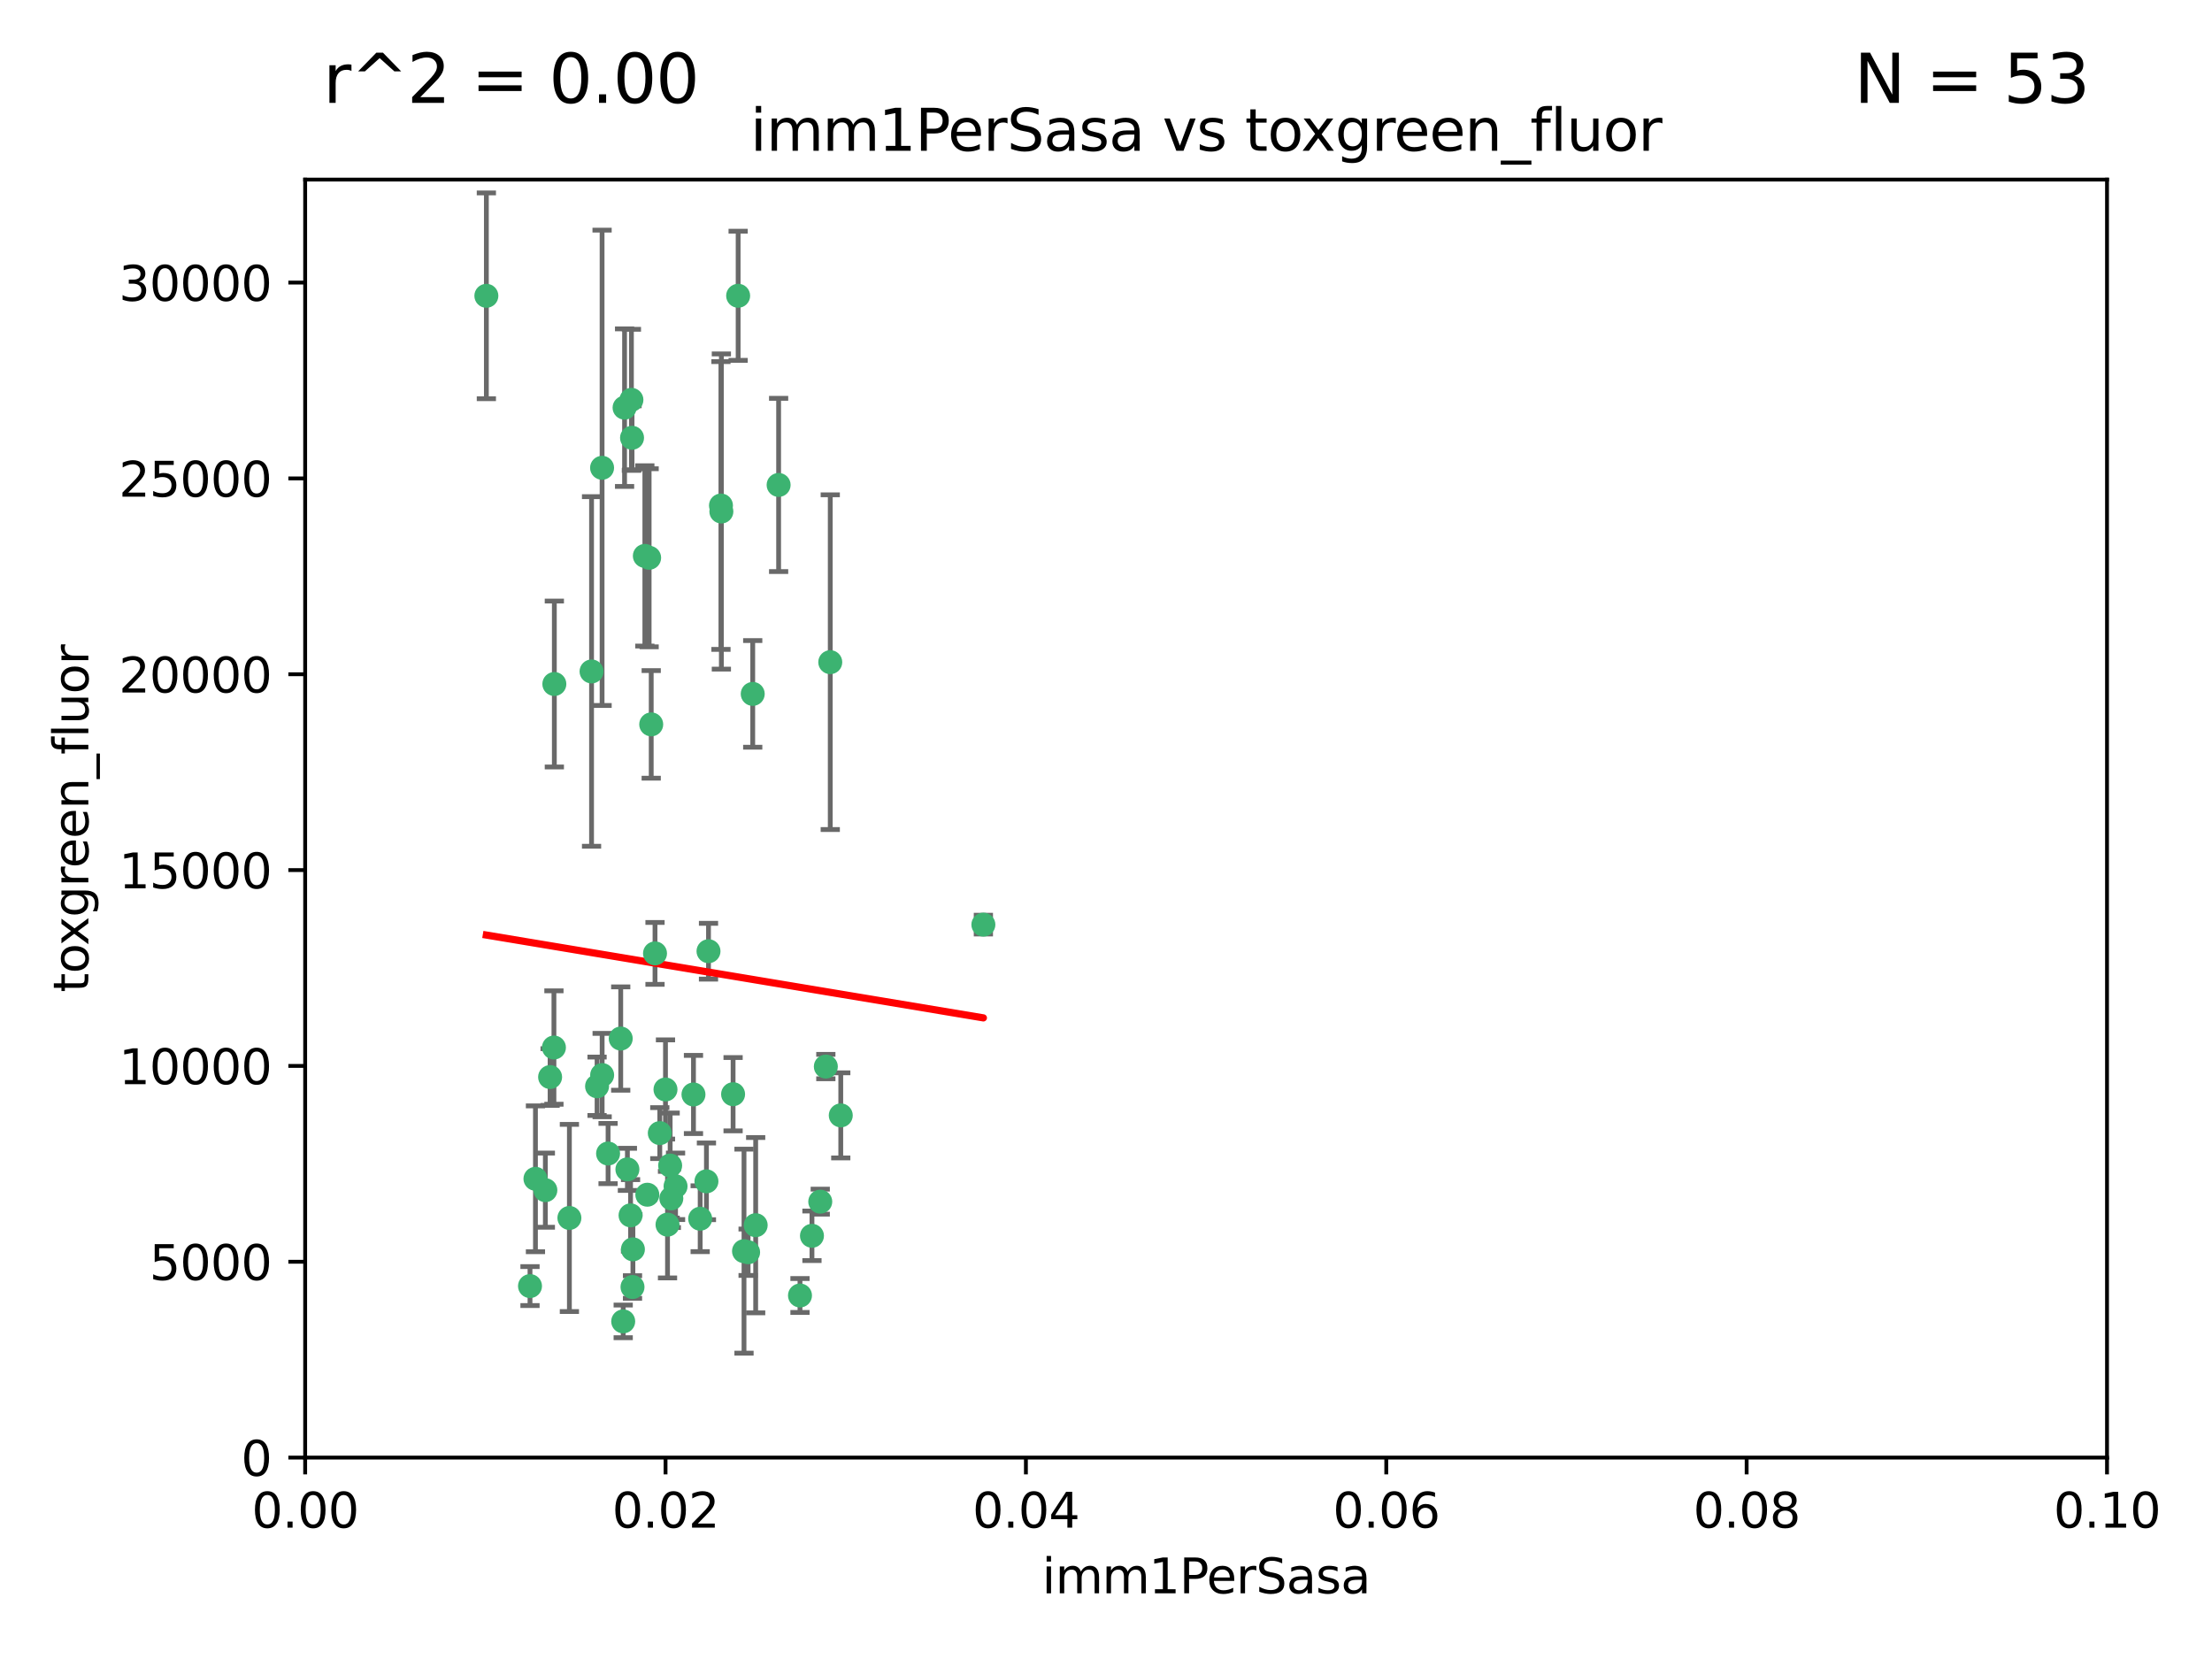 <?xml version="1.0" encoding="utf-8" standalone="no"?>
<!DOCTYPE svg PUBLIC "-//W3C//DTD SVG 1.1//EN"
  "http://www.w3.org/Graphics/SVG/1.1/DTD/svg11.dtd">
<svg xmlns:xlink="http://www.w3.org/1999/xlink" width="460.8pt" height="345.6pt" viewBox="0 0 460.8 345.6" xmlns="http://www.w3.org/2000/svg" version="1.1">
 <defs>
  <style type="text/css">*{stroke-linejoin: round; stroke-linecap: butt}</style>
 </defs>
 <g id="figure_1">
  <g id="patch_1">
   <path d="M 0 345.6 
L 460.8 345.6 
L 460.8 0 
L 0 0 
z
" style="fill: #ffffff"/>
  </g>
  <g id="axes_1">
   <g id="patch_2">
    <path d="M 63.571 303.64 
L 438.93 303.64 
L 438.93 37.411 
L 63.571 37.411 
z
" style="fill: #ffffff"/>
   </g>
   <g id="PathCollection_1">
    <defs>
     <path id="m1096562cf9" d="M 0 1.118 
C 0.297 1.118 0.581 1 0.791 0.791 
C 1 0.581 1.118 0.297 1.118 0 
C 1.118 -0.297 1 -0.581 0.791 -0.791 
C 0.581 -1 0.297 -1.118 0 -1.118 
C -0.297 -1.118 -0.581 -1 -0.791 -0.791 
C -1 -0.581 -1.118 -0.297 -1.118 0 
C -1.118 0.297 -1 0.581 -0.791 0.791 
C -0.581 1 -0.297 1.118 0 1.118 
z
" style="stroke: #3cb371"/>
    </defs>
    <g clip-path="url(#pb72b21479b)">
     <use xlink:href="#m1096562cf9" x="101.319" y="61.623" style="fill: #3cb371; stroke: #3cb371"/>
     <use xlink:href="#m1096562cf9" x="169.147" y="257.44" style="fill: #3cb371; stroke: #3cb371"/>
     <use xlink:href="#m1096562cf9" x="130.11" y="84.925" style="fill: #3cb371; stroke: #3cb371"/>
     <use xlink:href="#m1096562cf9" x="125.424" y="97.451" style="fill: #3cb371; stroke: #3cb371"/>
     <use xlink:href="#m1096562cf9" x="162.201" y="101.022" style="fill: #3cb371; stroke: #3cb371"/>
     <use xlink:href="#m1096562cf9" x="135.226" y="116.196" style="fill: #3cb371; stroke: #3cb371"/>
     <use xlink:href="#m1096562cf9" x="131.665" y="91.198" style="fill: #3cb371; stroke: #3cb371"/>
     <use xlink:href="#m1096562cf9" x="131.536" y="83.293" style="fill: #3cb371; stroke: #3cb371"/>
     <use xlink:href="#m1096562cf9" x="153.769" y="61.614" style="fill: #3cb371; stroke: #3cb371"/>
     <use xlink:href="#m1096562cf9" x="136.451" y="198.611" style="fill: #3cb371; stroke: #3cb371"/>
     <use xlink:href="#m1096562cf9" x="150.191" y="105.307" style="fill: #3cb371; stroke: #3cb371"/>
     <use xlink:href="#m1096562cf9" x="147.594" y="198.156" style="fill: #3cb371; stroke: #3cb371"/>
     <use xlink:href="#m1096562cf9" x="150.274" y="106.557" style="fill: #3cb371; stroke: #3cb371"/>
     <use xlink:href="#m1096562cf9" x="134.851" y="248.881" style="fill: #3cb371; stroke: #3cb371"/>
     <use xlink:href="#m1096562cf9" x="137.448" y="236.048" style="fill: #3cb371; stroke: #3cb371"/>
     <use xlink:href="#m1096562cf9" x="155.845" y="260.866" style="fill: #3cb371; stroke: #3cb371"/>
     <use xlink:href="#m1096562cf9" x="114.597" y="224.369" style="fill: #3cb371; stroke: #3cb371"/>
     <use xlink:href="#m1096562cf9" x="110.41" y="267.914" style="fill: #3cb371; stroke: #3cb371"/>
     <use xlink:href="#m1096562cf9" x="113.608" y="247.933" style="fill: #3cb371; stroke: #3cb371"/>
     <use xlink:href="#m1096562cf9" x="111.545" y="245.565" style="fill: #3cb371; stroke: #3cb371"/>
     <use xlink:href="#m1096562cf9" x="131.847" y="260.26" style="fill: #3cb371; stroke: #3cb371"/>
     <use xlink:href="#m1096562cf9" x="129.825" y="275.268" style="fill: #3cb371; stroke: #3cb371"/>
     <use xlink:href="#m1096562cf9" x="140.729" y="247.127" style="fill: #3cb371; stroke: #3cb371"/>
     <use xlink:href="#m1096562cf9" x="131.762" y="268.108" style="fill: #3cb371; stroke: #3cb371"/>
     <use xlink:href="#m1096562cf9" x="166.652" y="269.875" style="fill: #3cb371; stroke: #3cb371"/>
     <use xlink:href="#m1096562cf9" x="129.308" y="216.348" style="fill: #3cb371; stroke: #3cb371"/>
     <use xlink:href="#m1096562cf9" x="154.991" y="260.64" style="fill: #3cb371; stroke: #3cb371"/>
     <use xlink:href="#m1096562cf9" x="157.421" y="255.229" style="fill: #3cb371; stroke: #3cb371"/>
     <use xlink:href="#m1096562cf9" x="147.163" y="246.096" style="fill: #3cb371; stroke: #3cb371"/>
     <use xlink:href="#m1096562cf9" x="172.958" y="137.942" style="fill: #3cb371; stroke: #3cb371"/>
     <use xlink:href="#m1096562cf9" x="204.855" y="192.617" style="fill: #3cb371; stroke: #3cb371"/>
     <use xlink:href="#m1096562cf9" x="126.674" y="240.302" style="fill: #3cb371; stroke: #3cb371"/>
     <use xlink:href="#m1096562cf9" x="139.848" y="249.645" style="fill: #3cb371; stroke: #3cb371"/>
     <use xlink:href="#m1096562cf9" x="123.231" y="139.875" style="fill: #3cb371; stroke: #3cb371"/>
     <use xlink:href="#m1096562cf9" x="156.807" y="144.554" style="fill: #3cb371; stroke: #3cb371"/>
     <use xlink:href="#m1096562cf9" x="144.463" y="227.999" style="fill: #3cb371; stroke: #3cb371"/>
     <use xlink:href="#m1096562cf9" x="145.859" y="253.881" style="fill: #3cb371; stroke: #3cb371"/>
     <use xlink:href="#m1096562cf9" x="152.716" y="227.942" style="fill: #3cb371; stroke: #3cb371"/>
     <use xlink:href="#m1096562cf9" x="130.7" y="243.6" style="fill: #3cb371; stroke: #3cb371"/>
     <use xlink:href="#m1096562cf9" x="131.356" y="253.182" style="fill: #3cb371; stroke: #3cb371"/>
     <use xlink:href="#m1096562cf9" x="115.394" y="218.219" style="fill: #3cb371; stroke: #3cb371"/>
     <use xlink:href="#m1096562cf9" x="170.874" y="250.326" style="fill: #3cb371; stroke: #3cb371"/>
     <use xlink:href="#m1096562cf9" x="118.616" y="253.723" style="fill: #3cb371; stroke: #3cb371"/>
     <use xlink:href="#m1096562cf9" x="124.379" y="226.291" style="fill: #3cb371; stroke: #3cb371"/>
     <use xlink:href="#m1096562cf9" x="115.48" y="142.491" style="fill: #3cb371; stroke: #3cb371"/>
     <use xlink:href="#m1096562cf9" x="134.334" y="115.804" style="fill: #3cb371; stroke: #3cb371"/>
     <use xlink:href="#m1096562cf9" x="138.633" y="226.956" style="fill: #3cb371; stroke: #3cb371"/>
     <use xlink:href="#m1096562cf9" x="139.056" y="255.117" style="fill: #3cb371; stroke: #3cb371"/>
     <use xlink:href="#m1096562cf9" x="139.605" y="242.802" style="fill: #3cb371; stroke: #3cb371"/>
     <use xlink:href="#m1096562cf9" x="125.438" y="223.957" style="fill: #3cb371; stroke: #3cb371"/>
     <use xlink:href="#m1096562cf9" x="175.147" y="232.356" style="fill: #3cb371; stroke: #3cb371"/>
     <use xlink:href="#m1096562cf9" x="172.037" y="222.186" style="fill: #3cb371; stroke: #3cb371"/>
     <use xlink:href="#m1096562cf9" x="135.66" y="150.901" style="fill: #3cb371; stroke: #3cb371"/>
    </g>
   </g>
   <g id="matplotlib.axis_1">
    <g id="xtick_1">
     <g id="line2d_1">
      <defs>
       <path id="mdb181f04af" d="M 0 0 
L 0 3.5 
" style="stroke: #000000; stroke-width: 0.8"/>
      </defs>
      <g>
       <use xlink:href="#mdb181f04af" x="63.571" y="303.64" style="stroke: #000000; stroke-width: 0.8"/>
      </g>
     </g>
     <g id="text_1">
      <!-- 0.00 -->
      <g transform="translate(52.438 318.238)scale(0.1 -0.1)">
       <defs>
        <path id="DejaVuSans-30" d="M 2034 4250 
Q 1547 4250 1301 3770 
Q 1056 3291 1056 2328 
Q 1056 1369 1301 889 
Q 1547 409 2034 409 
Q 2525 409 2770 889 
Q 3016 1369 3016 2328 
Q 3016 3291 2770 3770 
Q 2525 4250 2034 4250 
z
M 2034 4750 
Q 2819 4750 3233 4129 
Q 3647 3509 3647 2328 
Q 3647 1150 3233 529 
Q 2819 -91 2034 -91 
Q 1250 -91 836 529 
Q 422 1150 422 2328 
Q 422 3509 836 4129 
Q 1250 4750 2034 4750 
z
" transform="scale(0.016)"/>
        <path id="DejaVuSans-2e" d="M 684 794 
L 1344 794 
L 1344 0 
L 684 0 
L 684 794 
z
" transform="scale(0.016)"/>
       </defs>
       <use xlink:href="#DejaVuSans-30"/>
       <use xlink:href="#DejaVuSans-2e" x="63.623"/>
       <use xlink:href="#DejaVuSans-30" x="95.41"/>
       <use xlink:href="#DejaVuSans-30" x="159.033"/>
      </g>
     </g>
    </g>
    <g id="xtick_2">
     <g id="line2d_2">
      <g>
       <use xlink:href="#mdb181f04af" x="138.643" y="303.64" style="stroke: #000000; stroke-width: 0.8"/>
      </g>
     </g>
     <g id="text_2">
      <!-- 0.02 -->
      <g transform="translate(127.51 318.238)scale(0.1 -0.1)">
       <defs>
        <path id="DejaVuSans-32" d="M 1228 531 
L 3431 531 
L 3431 0 
L 469 0 
L 469 531 
Q 828 903 1448 1529 
Q 2069 2156 2228 2338 
Q 2531 2678 2651 2914 
Q 2772 3150 2772 3378 
Q 2772 3750 2511 3984 
Q 2250 4219 1831 4219 
Q 1534 4219 1204 4116 
Q 875 4013 500 3803 
L 500 4441 
Q 881 4594 1212 4672 
Q 1544 4750 1819 4750 
Q 2544 4750 2975 4387 
Q 3406 4025 3406 3419 
Q 3406 3131 3298 2873 
Q 3191 2616 2906 2266 
Q 2828 2175 2409 1742 
Q 1991 1309 1228 531 
z
" transform="scale(0.016)"/>
       </defs>
       <use xlink:href="#DejaVuSans-30"/>
       <use xlink:href="#DejaVuSans-2e" x="63.623"/>
       <use xlink:href="#DejaVuSans-30" x="95.41"/>
       <use xlink:href="#DejaVuSans-32" x="159.033"/>
      </g>
     </g>
    </g>
    <g id="xtick_3">
     <g id="line2d_3">
      <g>
       <use xlink:href="#mdb181f04af" x="213.715" y="303.64" style="stroke: #000000; stroke-width: 0.8"/>
      </g>
     </g>
     <g id="text_3">
      <!-- 0.04 -->
      <g transform="translate(202.582 318.238)scale(0.1 -0.1)">
       <defs>
        <path id="DejaVuSans-34" d="M 2419 4116 
L 825 1625 
L 2419 1625 
L 2419 4116 
z
M 2253 4666 
L 3047 4666 
L 3047 1625 
L 3713 1625 
L 3713 1100 
L 3047 1100 
L 3047 0 
L 2419 0 
L 2419 1100 
L 313 1100 
L 313 1709 
L 2253 4666 
z
" transform="scale(0.016)"/>
       </defs>
       <use xlink:href="#DejaVuSans-30"/>
       <use xlink:href="#DejaVuSans-2e" x="63.623"/>
       <use xlink:href="#DejaVuSans-30" x="95.41"/>
       <use xlink:href="#DejaVuSans-34" x="159.033"/>
      </g>
     </g>
    </g>
    <g id="xtick_4">
     <g id="line2d_4">
      <g>
       <use xlink:href="#mdb181f04af" x="288.786" y="303.64" style="stroke: #000000; stroke-width: 0.8"/>
      </g>
     </g>
     <g id="text_4">
      <!-- 0.06 -->
      <g transform="translate(277.654 318.238)scale(0.1 -0.1)">
       <defs>
        <path id="DejaVuSans-36" d="M 2113 2584 
Q 1688 2584 1439 2293 
Q 1191 2003 1191 1497 
Q 1191 994 1439 701 
Q 1688 409 2113 409 
Q 2538 409 2786 701 
Q 3034 994 3034 1497 
Q 3034 2003 2786 2293 
Q 2538 2584 2113 2584 
z
M 3366 4563 
L 3366 3988 
Q 3128 4100 2886 4159 
Q 2644 4219 2406 4219 
Q 1781 4219 1451 3797 
Q 1122 3375 1075 2522 
Q 1259 2794 1537 2939 
Q 1816 3084 2150 3084 
Q 2853 3084 3261 2657 
Q 3669 2231 3669 1497 
Q 3669 778 3244 343 
Q 2819 -91 2113 -91 
Q 1303 -91 875 529 
Q 447 1150 447 2328 
Q 447 3434 972 4092 
Q 1497 4750 2381 4750 
Q 2619 4750 2861 4703 
Q 3103 4656 3366 4563 
z
" transform="scale(0.016)"/>
       </defs>
       <use xlink:href="#DejaVuSans-30"/>
       <use xlink:href="#DejaVuSans-2e" x="63.623"/>
       <use xlink:href="#DejaVuSans-30" x="95.41"/>
       <use xlink:href="#DejaVuSans-36" x="159.033"/>
      </g>
     </g>
    </g>
    <g id="xtick_5">
     <g id="line2d_5">
      <g>
       <use xlink:href="#mdb181f04af" x="363.858" y="303.64" style="stroke: #000000; stroke-width: 0.8"/>
      </g>
     </g>
     <g id="text_5">
      <!-- 0.08 -->
      <g transform="translate(352.725 318.238)scale(0.1 -0.1)">
       <defs>
        <path id="DejaVuSans-38" d="M 2034 2216 
Q 1584 2216 1326 1975 
Q 1069 1734 1069 1313 
Q 1069 891 1326 650 
Q 1584 409 2034 409 
Q 2484 409 2743 651 
Q 3003 894 3003 1313 
Q 3003 1734 2745 1975 
Q 2488 2216 2034 2216 
z
M 1403 2484 
Q 997 2584 770 2862 
Q 544 3141 544 3541 
Q 544 4100 942 4425 
Q 1341 4750 2034 4750 
Q 2731 4750 3128 4425 
Q 3525 4100 3525 3541 
Q 3525 3141 3298 2862 
Q 3072 2584 2669 2484 
Q 3125 2378 3379 2068 
Q 3634 1759 3634 1313 
Q 3634 634 3220 271 
Q 2806 -91 2034 -91 
Q 1263 -91 848 271 
Q 434 634 434 1313 
Q 434 1759 690 2068 
Q 947 2378 1403 2484 
z
M 1172 3481 
Q 1172 3119 1398 2916 
Q 1625 2713 2034 2713 
Q 2441 2713 2670 2916 
Q 2900 3119 2900 3481 
Q 2900 3844 2670 4047 
Q 2441 4250 2034 4250 
Q 1625 4250 1398 4047 
Q 1172 3844 1172 3481 
z
" transform="scale(0.016)"/>
       </defs>
       <use xlink:href="#DejaVuSans-30"/>
       <use xlink:href="#DejaVuSans-2e" x="63.623"/>
       <use xlink:href="#DejaVuSans-30" x="95.41"/>
       <use xlink:href="#DejaVuSans-38" x="159.033"/>
      </g>
     </g>
    </g>
    <g id="xtick_6">
     <g id="line2d_6">
      <g>
       <use xlink:href="#mdb181f04af" x="438.93" y="303.64" style="stroke: #000000; stroke-width: 0.8"/>
      </g>
     </g>
     <g id="text_6">
      <!-- 0.10 -->
      <g transform="translate(427.797 318.238)scale(0.1 -0.1)">
       <defs>
        <path id="DejaVuSans-31" d="M 794 531 
L 1825 531 
L 1825 4091 
L 703 3866 
L 703 4441 
L 1819 4666 
L 2450 4666 
L 2450 531 
L 3481 531 
L 3481 0 
L 794 0 
L 794 531 
z
" transform="scale(0.016)"/>
       </defs>
       <use xlink:href="#DejaVuSans-30"/>
       <use xlink:href="#DejaVuSans-2e" x="63.623"/>
       <use xlink:href="#DejaVuSans-31" x="95.41"/>
       <use xlink:href="#DejaVuSans-30" x="159.033"/>
      </g>
     </g>
    </g>
    <g id="text_7">
     <!-- imm1PerSasa -->
     <g transform="translate(217.067 331.917)scale(0.1 -0.1)">
      <defs>
       <path id="DejaVuSans-69" d="M 603 3500 
L 1178 3500 
L 1178 0 
L 603 0 
L 603 3500 
z
M 603 4863 
L 1178 4863 
L 1178 4134 
L 603 4134 
L 603 4863 
z
" transform="scale(0.016)"/>
       <path id="DejaVuSans-6d" d="M 3328 2828 
Q 3544 3216 3844 3400 
Q 4144 3584 4550 3584 
Q 5097 3584 5394 3201 
Q 5691 2819 5691 2113 
L 5691 0 
L 5113 0 
L 5113 2094 
Q 5113 2597 4934 2840 
Q 4756 3084 4391 3084 
Q 3944 3084 3684 2787 
Q 3425 2491 3425 1978 
L 3425 0 
L 2847 0 
L 2847 2094 
Q 2847 2600 2669 2842 
Q 2491 3084 2119 3084 
Q 1678 3084 1418 2786 
Q 1159 2488 1159 1978 
L 1159 0 
L 581 0 
L 581 3500 
L 1159 3500 
L 1159 2956 
Q 1356 3278 1631 3431 
Q 1906 3584 2284 3584 
Q 2666 3584 2933 3390 
Q 3200 3197 3328 2828 
z
" transform="scale(0.016)"/>
       <path id="DejaVuSans-50" d="M 1259 4147 
L 1259 2394 
L 2053 2394 
Q 2494 2394 2734 2622 
Q 2975 2850 2975 3272 
Q 2975 3691 2734 3919 
Q 2494 4147 2053 4147 
L 1259 4147 
z
M 628 4666 
L 2053 4666 
Q 2838 4666 3239 4311 
Q 3641 3956 3641 3272 
Q 3641 2581 3239 2228 
Q 2838 1875 2053 1875 
L 1259 1875 
L 1259 0 
L 628 0 
L 628 4666 
z
" transform="scale(0.016)"/>
       <path id="DejaVuSans-65" d="M 3597 1894 
L 3597 1613 
L 953 1613 
Q 991 1019 1311 708 
Q 1631 397 2203 397 
Q 2534 397 2845 478 
Q 3156 559 3463 722 
L 3463 178 
Q 3153 47 2828 -22 
Q 2503 -91 2169 -91 
Q 1331 -91 842 396 
Q 353 884 353 1716 
Q 353 2575 817 3079 
Q 1281 3584 2069 3584 
Q 2775 3584 3186 3129 
Q 3597 2675 3597 1894 
z
M 3022 2063 
Q 3016 2534 2758 2815 
Q 2500 3097 2075 3097 
Q 1594 3097 1305 2825 
Q 1016 2553 972 2059 
L 3022 2063 
z
" transform="scale(0.016)"/>
       <path id="DejaVuSans-72" d="M 2631 2963 
Q 2534 3019 2420 3045 
Q 2306 3072 2169 3072 
Q 1681 3072 1420 2755 
Q 1159 2438 1159 1844 
L 1159 0 
L 581 0 
L 581 3500 
L 1159 3500 
L 1159 2956 
Q 1341 3275 1631 3429 
Q 1922 3584 2338 3584 
Q 2397 3584 2469 3576 
Q 2541 3569 2628 3553 
L 2631 2963 
z
" transform="scale(0.016)"/>
       <path id="DejaVuSans-53" d="M 3425 4513 
L 3425 3897 
Q 3066 4069 2747 4153 
Q 2428 4238 2131 4238 
Q 1616 4238 1336 4038 
Q 1056 3838 1056 3469 
Q 1056 3159 1242 3001 
Q 1428 2844 1947 2747 
L 2328 2669 
Q 3034 2534 3370 2195 
Q 3706 1856 3706 1288 
Q 3706 609 3251 259 
Q 2797 -91 1919 -91 
Q 1588 -91 1214 -16 
Q 841 59 441 206 
L 441 856 
Q 825 641 1194 531 
Q 1563 422 1919 422 
Q 2459 422 2753 634 
Q 3047 847 3047 1241 
Q 3047 1584 2836 1778 
Q 2625 1972 2144 2069 
L 1759 2144 
Q 1053 2284 737 2584 
Q 422 2884 422 3419 
Q 422 4038 858 4394 
Q 1294 4750 2059 4750 
Q 2388 4750 2728 4690 
Q 3069 4631 3425 4513 
z
" transform="scale(0.016)"/>
       <path id="DejaVuSans-61" d="M 2194 1759 
Q 1497 1759 1228 1600 
Q 959 1441 959 1056 
Q 959 750 1161 570 
Q 1363 391 1709 391 
Q 2188 391 2477 730 
Q 2766 1069 2766 1631 
L 2766 1759 
L 2194 1759 
z
M 3341 1997 
L 3341 0 
L 2766 0 
L 2766 531 
Q 2569 213 2275 61 
Q 1981 -91 1556 -91 
Q 1019 -91 701 211 
Q 384 513 384 1019 
Q 384 1609 779 1909 
Q 1175 2209 1959 2209 
L 2766 2209 
L 2766 2266 
Q 2766 2663 2505 2880 
Q 2244 3097 1772 3097 
Q 1472 3097 1187 3025 
Q 903 2953 641 2809 
L 641 3341 
Q 956 3463 1253 3523 
Q 1550 3584 1831 3584 
Q 2591 3584 2966 3190 
Q 3341 2797 3341 1997 
z
" transform="scale(0.016)"/>
       <path id="DejaVuSans-73" d="M 2834 3397 
L 2834 2853 
Q 2591 2978 2328 3040 
Q 2066 3103 1784 3103 
Q 1356 3103 1142 2972 
Q 928 2841 928 2578 
Q 928 2378 1081 2264 
Q 1234 2150 1697 2047 
L 1894 2003 
Q 2506 1872 2764 1633 
Q 3022 1394 3022 966 
Q 3022 478 2636 193 
Q 2250 -91 1575 -91 
Q 1294 -91 989 -36 
Q 684 19 347 128 
L 347 722 
Q 666 556 975 473 
Q 1284 391 1588 391 
Q 1994 391 2212 530 
Q 2431 669 2431 922 
Q 2431 1156 2273 1281 
Q 2116 1406 1581 1522 
L 1381 1569 
Q 847 1681 609 1914 
Q 372 2147 372 2553 
Q 372 3047 722 3315 
Q 1072 3584 1716 3584 
Q 2034 3584 2315 3537 
Q 2597 3491 2834 3397 
z
" transform="scale(0.016)"/>
      </defs>
      <use xlink:href="#DejaVuSans-69"/>
      <use xlink:href="#DejaVuSans-6d" x="27.783"/>
      <use xlink:href="#DejaVuSans-6d" x="125.195"/>
      <use xlink:href="#DejaVuSans-31" x="222.607"/>
      <use xlink:href="#DejaVuSans-50" x="286.23"/>
      <use xlink:href="#DejaVuSans-65" x="342.908"/>
      <use xlink:href="#DejaVuSans-72" x="404.432"/>
      <use xlink:href="#DejaVuSans-53" x="445.545"/>
      <use xlink:href="#DejaVuSans-61" x="509.021"/>
      <use xlink:href="#DejaVuSans-73" x="570.301"/>
      <use xlink:href="#DejaVuSans-61" x="622.4"/>
     </g>
    </g>
   </g>
   <g id="matplotlib.axis_2">
    <g id="ytick_1">
     <g id="line2d_7">
      <defs>
       <path id="m63e8668144" d="M 0 0 
L -3.5 0 
" style="stroke: #000000; stroke-width: 0.8"/>
      </defs>
      <g>
       <use xlink:href="#m63e8668144" x="63.571" y="303.64" style="stroke: #000000; stroke-width: 0.8"/>
      </g>
     </g>
     <g id="text_8">
      <!-- 0 -->
      <g transform="translate(50.209 307.439)scale(0.1 -0.1)">
       <use xlink:href="#DejaVuSans-30"/>
      </g>
     </g>
    </g>
    <g id="ytick_2">
     <g id="line2d_8">
      <g>
       <use xlink:href="#m63e8668144" x="63.571" y="262.845" style="stroke: #000000; stroke-width: 0.8"/>
      </g>
     </g>
     <g id="text_9">
      <!-- 5000 -->
      <g transform="translate(31.121 266.644)scale(0.1 -0.1)">
       <defs>
        <path id="DejaVuSans-35" d="M 691 4666 
L 3169 4666 
L 3169 4134 
L 1269 4134 
L 1269 2991 
Q 1406 3038 1543 3061 
Q 1681 3084 1819 3084 
Q 2600 3084 3056 2656 
Q 3513 2228 3513 1497 
Q 3513 744 3044 326 
Q 2575 -91 1722 -91 
Q 1428 -91 1123 -41 
Q 819 9 494 109 
L 494 744 
Q 775 591 1075 516 
Q 1375 441 1709 441 
Q 2250 441 2565 725 
Q 2881 1009 2881 1497 
Q 2881 1984 2565 2268 
Q 2250 2553 1709 2553 
Q 1456 2553 1204 2497 
Q 953 2441 691 2322 
L 691 4666 
z
" transform="scale(0.016)"/>
       </defs>
       <use xlink:href="#DejaVuSans-35"/>
       <use xlink:href="#DejaVuSans-30" x="63.623"/>
       <use xlink:href="#DejaVuSans-30" x="127.246"/>
       <use xlink:href="#DejaVuSans-30" x="190.869"/>
      </g>
     </g>
    </g>
    <g id="ytick_3">
     <g id="line2d_9">
      <g>
       <use xlink:href="#m63e8668144" x="63.571" y="222.05" style="stroke: #000000; stroke-width: 0.8"/>
      </g>
     </g>
     <g id="text_10">
      <!-- 10000 -->
      <g transform="translate(24.759 225.849)scale(0.1 -0.1)">
       <use xlink:href="#DejaVuSans-31"/>
       <use xlink:href="#DejaVuSans-30" x="63.623"/>
       <use xlink:href="#DejaVuSans-30" x="127.246"/>
       <use xlink:href="#DejaVuSans-30" x="190.869"/>
       <use xlink:href="#DejaVuSans-30" x="254.492"/>
      </g>
     </g>
    </g>
    <g id="ytick_4">
     <g id="line2d_10">
      <g>
       <use xlink:href="#m63e8668144" x="63.571" y="181.255" style="stroke: #000000; stroke-width: 0.8"/>
      </g>
     </g>
     <g id="text_11">
      <!-- 15000 -->
      <g transform="translate(24.759 185.054)scale(0.1 -0.1)">
       <use xlink:href="#DejaVuSans-31"/>
       <use xlink:href="#DejaVuSans-35" x="63.623"/>
       <use xlink:href="#DejaVuSans-30" x="127.246"/>
       <use xlink:href="#DejaVuSans-30" x="190.869"/>
       <use xlink:href="#DejaVuSans-30" x="254.492"/>
      </g>
     </g>
    </g>
    <g id="ytick_5">
     <g id="line2d_11">
      <g>
       <use xlink:href="#m63e8668144" x="63.571" y="140.459" style="stroke: #000000; stroke-width: 0.8"/>
      </g>
     </g>
     <g id="text_12">
      <!-- 20000 -->
      <g transform="translate(24.759 144.259)scale(0.1 -0.1)">
       <use xlink:href="#DejaVuSans-32"/>
       <use xlink:href="#DejaVuSans-30" x="63.623"/>
       <use xlink:href="#DejaVuSans-30" x="127.246"/>
       <use xlink:href="#DejaVuSans-30" x="190.869"/>
       <use xlink:href="#DejaVuSans-30" x="254.492"/>
      </g>
     </g>
    </g>
    <g id="ytick_6">
     <g id="line2d_12">
      <g>
       <use xlink:href="#m63e8668144" x="63.571" y="99.664" style="stroke: #000000; stroke-width: 0.8"/>
      </g>
     </g>
     <g id="text_13">
      <!-- 25000 -->
      <g transform="translate(24.759 103.464)scale(0.1 -0.1)">
       <use xlink:href="#DejaVuSans-32"/>
       <use xlink:href="#DejaVuSans-35" x="63.623"/>
       <use xlink:href="#DejaVuSans-30" x="127.246"/>
       <use xlink:href="#DejaVuSans-30" x="190.869"/>
       <use xlink:href="#DejaVuSans-30" x="254.492"/>
      </g>
     </g>
    </g>
    <g id="ytick_7">
     <g id="line2d_13">
      <g>
       <use xlink:href="#m63e8668144" x="63.571" y="58.869" style="stroke: #000000; stroke-width: 0.8"/>
      </g>
     </g>
     <g id="text_14">
      <!-- 30000 -->
      <g transform="translate(24.759 62.668)scale(0.1 -0.1)">
       <defs>
        <path id="DejaVuSans-33" d="M 2597 2516 
Q 3050 2419 3304 2112 
Q 3559 1806 3559 1356 
Q 3559 666 3084 287 
Q 2609 -91 1734 -91 
Q 1441 -91 1130 -33 
Q 819 25 488 141 
L 488 750 
Q 750 597 1062 519 
Q 1375 441 1716 441 
Q 2309 441 2620 675 
Q 2931 909 2931 1356 
Q 2931 1769 2642 2001 
Q 2353 2234 1838 2234 
L 1294 2234 
L 1294 2753 
L 1863 2753 
Q 2328 2753 2575 2939 
Q 2822 3125 2822 3475 
Q 2822 3834 2567 4026 
Q 2313 4219 1838 4219 
Q 1578 4219 1281 4162 
Q 984 4106 628 3988 
L 628 4550 
Q 988 4650 1302 4700 
Q 1616 4750 1894 4750 
Q 2613 4750 3031 4423 
Q 3450 4097 3450 3541 
Q 3450 3153 3228 2886 
Q 3006 2619 2597 2516 
z
" transform="scale(0.016)"/>
       </defs>
       <use xlink:href="#DejaVuSans-33"/>
       <use xlink:href="#DejaVuSans-30" x="63.623"/>
       <use xlink:href="#DejaVuSans-30" x="127.246"/>
       <use xlink:href="#DejaVuSans-30" x="190.869"/>
       <use xlink:href="#DejaVuSans-30" x="254.492"/>
      </g>
     </g>
    </g>
    <g id="text_15">
     <!-- toxgreen_fluor -->
     <g transform="translate(18.401 206.72)rotate(-90)scale(0.1 -0.1)">
      <defs>
       <path id="DejaVuSans-74" d="M 1172 4494 
L 1172 3500 
L 2356 3500 
L 2356 3053 
L 1172 3053 
L 1172 1153 
Q 1172 725 1289 603 
Q 1406 481 1766 481 
L 2356 481 
L 2356 0 
L 1766 0 
Q 1100 0 847 248 
Q 594 497 594 1153 
L 594 3053 
L 172 3053 
L 172 3500 
L 594 3500 
L 594 4494 
L 1172 4494 
z
" transform="scale(0.016)"/>
       <path id="DejaVuSans-6f" d="M 1959 3097 
Q 1497 3097 1228 2736 
Q 959 2375 959 1747 
Q 959 1119 1226 758 
Q 1494 397 1959 397 
Q 2419 397 2687 759 
Q 2956 1122 2956 1747 
Q 2956 2369 2687 2733 
Q 2419 3097 1959 3097 
z
M 1959 3584 
Q 2709 3584 3137 3096 
Q 3566 2609 3566 1747 
Q 3566 888 3137 398 
Q 2709 -91 1959 -91 
Q 1206 -91 779 398 
Q 353 888 353 1747 
Q 353 2609 779 3096 
Q 1206 3584 1959 3584 
z
" transform="scale(0.016)"/>
       <path id="DejaVuSans-78" d="M 3513 3500 
L 2247 1797 
L 3578 0 
L 2900 0 
L 1881 1375 
L 863 0 
L 184 0 
L 1544 1831 
L 300 3500 
L 978 3500 
L 1906 2253 
L 2834 3500 
L 3513 3500 
z
" transform="scale(0.016)"/>
       <path id="DejaVuSans-67" d="M 2906 1791 
Q 2906 2416 2648 2759 
Q 2391 3103 1925 3103 
Q 1463 3103 1205 2759 
Q 947 2416 947 1791 
Q 947 1169 1205 825 
Q 1463 481 1925 481 
Q 2391 481 2648 825 
Q 2906 1169 2906 1791 
z
M 3481 434 
Q 3481 -459 3084 -895 
Q 2688 -1331 1869 -1331 
Q 1566 -1331 1297 -1286 
Q 1028 -1241 775 -1147 
L 775 -588 
Q 1028 -725 1275 -790 
Q 1522 -856 1778 -856 
Q 2344 -856 2625 -561 
Q 2906 -266 2906 331 
L 2906 616 
Q 2728 306 2450 153 
Q 2172 0 1784 0 
Q 1141 0 747 490 
Q 353 981 353 1791 
Q 353 2603 747 3093 
Q 1141 3584 1784 3584 
Q 2172 3584 2450 3431 
Q 2728 3278 2906 2969 
L 2906 3500 
L 3481 3500 
L 3481 434 
z
" transform="scale(0.016)"/>
       <path id="DejaVuSans-6e" d="M 3513 2113 
L 3513 0 
L 2938 0 
L 2938 2094 
Q 2938 2591 2744 2837 
Q 2550 3084 2163 3084 
Q 1697 3084 1428 2787 
Q 1159 2491 1159 1978 
L 1159 0 
L 581 0 
L 581 3500 
L 1159 3500 
L 1159 2956 
Q 1366 3272 1645 3428 
Q 1925 3584 2291 3584 
Q 2894 3584 3203 3211 
Q 3513 2838 3513 2113 
z
" transform="scale(0.016)"/>
       <path id="DejaVuSans-5f" d="M 3263 -1063 
L 3263 -1509 
L -63 -1509 
L -63 -1063 
L 3263 -1063 
z
" transform="scale(0.016)"/>
       <path id="DejaVuSans-66" d="M 2375 4863 
L 2375 4384 
L 1825 4384 
Q 1516 4384 1395 4259 
Q 1275 4134 1275 3809 
L 1275 3500 
L 2222 3500 
L 2222 3053 
L 1275 3053 
L 1275 0 
L 697 0 
L 697 3053 
L 147 3053 
L 147 3500 
L 697 3500 
L 697 3744 
Q 697 4328 969 4595 
Q 1241 4863 1831 4863 
L 2375 4863 
z
" transform="scale(0.016)"/>
       <path id="DejaVuSans-6c" d="M 603 4863 
L 1178 4863 
L 1178 0 
L 603 0 
L 603 4863 
z
" transform="scale(0.016)"/>
       <path id="DejaVuSans-75" d="M 544 1381 
L 544 3500 
L 1119 3500 
L 1119 1403 
Q 1119 906 1312 657 
Q 1506 409 1894 409 
Q 2359 409 2629 706 
Q 2900 1003 2900 1516 
L 2900 3500 
L 3475 3500 
L 3475 0 
L 2900 0 
L 2900 538 
Q 2691 219 2414 64 
Q 2138 -91 1772 -91 
Q 1169 -91 856 284 
Q 544 659 544 1381 
z
M 1991 3584 
L 1991 3584 
z
" transform="scale(0.016)"/>
      </defs>
      <use xlink:href="#DejaVuSans-74"/>
      <use xlink:href="#DejaVuSans-6f" x="39.209"/>
      <use xlink:href="#DejaVuSans-78" x="97.266"/>
      <use xlink:href="#DejaVuSans-67" x="156.445"/>
      <use xlink:href="#DejaVuSans-72" x="219.922"/>
      <use xlink:href="#DejaVuSans-65" x="258.785"/>
      <use xlink:href="#DejaVuSans-65" x="320.309"/>
      <use xlink:href="#DejaVuSans-6e" x="381.832"/>
      <use xlink:href="#DejaVuSans-5f" x="445.211"/>
      <use xlink:href="#DejaVuSans-66" x="495.211"/>
      <use xlink:href="#DejaVuSans-6c" x="530.416"/>
      <use xlink:href="#DejaVuSans-75" x="558.199"/>
      <use xlink:href="#DejaVuSans-6f" x="621.578"/>
      <use xlink:href="#DejaVuSans-72" x="682.76"/>
     </g>
    </g>
   </g>
   <g id="LineCollection_1">
    <path d="M 101.319 83.058 
L 101.319 40.187 
" clip-path="url(#pb72b21479b)" style="fill: none; stroke: #696969"/>
    <path d="M 169.147 262.6 
L 169.147 252.279 
" clip-path="url(#pb72b21479b)" style="fill: none; stroke: #696969"/>
    <path d="M 130.11 101.336 
L 130.11 68.515 
" clip-path="url(#pb72b21479b)" style="fill: none; stroke: #696969"/>
    <path d="M 125.424 146.963 
L 125.424 47.939 
" clip-path="url(#pb72b21479b)" style="fill: none; stroke: #696969"/>
    <path d="M 162.201 119.066 
L 162.201 82.979 
" clip-path="url(#pb72b21479b)" style="fill: none; stroke: #696969"/>
    <path d="M 135.226 134.745 
L 135.226 97.647 
" clip-path="url(#pb72b21479b)" style="fill: none; stroke: #696969"/>
    <path d="M 131.665 97.868 
L 131.665 84.528 
" clip-path="url(#pb72b21479b)" style="fill: none; stroke: #696969"/>
    <path d="M 131.536 97.986 
L 131.536 68.599 
" clip-path="url(#pb72b21479b)" style="fill: none; stroke: #696969"/>
    <path d="M 153.769 75.067 
L 153.769 48.16 
" clip-path="url(#pb72b21479b)" style="fill: none; stroke: #696969"/>
    <path d="M 136.451 205.055 
L 136.451 192.168 
" clip-path="url(#pb72b21479b)" style="fill: none; stroke: #696969"/>
    <path d="M 150.191 135.28 
L 150.191 75.334 
" clip-path="url(#pb72b21479b)" style="fill: none; stroke: #696969"/>
    <path d="M 147.594 203.967 
L 147.594 192.344 
" clip-path="url(#pb72b21479b)" style="fill: none; stroke: #696969"/>
    <path d="M 150.274 139.387 
L 150.274 73.727 
" clip-path="url(#pb72b21479b)" style="fill: none; stroke: #696969"/>
    <path d="M 134.851 249.896 
L 134.851 247.866 
" clip-path="url(#pb72b21479b)" style="fill: none; stroke: #696969"/>
    <path d="M 137.448 241.356 
L 137.448 230.74 
" clip-path="url(#pb72b21479b)" style="fill: none; stroke: #696969"/>
    <path d="M 155.845 265.698 
L 155.845 256.034 
" clip-path="url(#pb72b21479b)" style="fill: none; stroke: #696969"/>
    <path d="M 114.597 230.273 
L 114.597 218.464 
" clip-path="url(#pb72b21479b)" style="fill: none; stroke: #696969"/>
    <path d="M 110.41 271.971 
L 110.41 263.857 
" clip-path="url(#pb72b21479b)" style="fill: none; stroke: #696969"/>
    <path d="M 113.608 255.66 
L 113.608 240.205 
" clip-path="url(#pb72b21479b)" style="fill: none; stroke: #696969"/>
    <path d="M 111.545 260.755 
L 111.545 230.374 
" clip-path="url(#pb72b21479b)" style="fill: none; stroke: #696969"/>
    <path d="M 131.847 267.474 
L 131.847 253.045 
" clip-path="url(#pb72b21479b)" style="fill: none; stroke: #696969"/>
    <path d="M 129.825 278.667 
L 129.825 271.868 
" clip-path="url(#pb72b21479b)" style="fill: none; stroke: #696969"/>
    <path d="M 140.729 254.054 
L 140.729 240.199 
" clip-path="url(#pb72b21479b)" style="fill: none; stroke: #696969"/>
    <path d="M 131.762 270.462 
L 131.762 265.753 
" clip-path="url(#pb72b21479b)" style="fill: none; stroke: #696969"/>
    <path d="M 166.652 273.409 
L 166.652 266.341 
" clip-path="url(#pb72b21479b)" style="fill: none; stroke: #696969"/>
    <path d="M 129.308 227.113 
L 129.308 205.583 
" clip-path="url(#pb72b21479b)" style="fill: none; stroke: #696969"/>
    <path d="M 154.991 281.889 
L 154.991 239.39 
" clip-path="url(#pb72b21479b)" style="fill: none; stroke: #696969"/>
    <path d="M 157.421 273.486 
L 157.421 236.971 
" clip-path="url(#pb72b21479b)" style="fill: none; stroke: #696969"/>
    <path d="M 147.163 254.089 
L 147.163 238.103 
" clip-path="url(#pb72b21479b)" style="fill: none; stroke: #696969"/>
    <path d="M 172.958 172.804 
L 172.958 103.08 
" clip-path="url(#pb72b21479b)" style="fill: none; stroke: #696969"/>
    <path d="M 204.855 194.574 
L 204.855 190.659 
" clip-path="url(#pb72b21479b)" style="fill: none; stroke: #696969"/>
    <path d="M 126.674 246.576 
L 126.674 234.027 
" clip-path="url(#pb72b21479b)" style="fill: none; stroke: #696969"/>
    <path d="M 139.848 255.722 
L 139.848 243.569 
" clip-path="url(#pb72b21479b)" style="fill: none; stroke: #696969"/>
    <path d="M 123.231 176.287 
L 123.231 103.464 
" clip-path="url(#pb72b21479b)" style="fill: none; stroke: #696969"/>
    <path d="M 156.807 155.662 
L 156.807 133.445 
" clip-path="url(#pb72b21479b)" style="fill: none; stroke: #696969"/>
    <path d="M 144.463 236.14 
L 144.463 219.858 
" clip-path="url(#pb72b21479b)" style="fill: none; stroke: #696969"/>
    <path d="M 145.859 260.74 
L 145.859 247.023 
" clip-path="url(#pb72b21479b)" style="fill: none; stroke: #696969"/>
    <path d="M 152.716 235.576 
L 152.716 220.308 
" clip-path="url(#pb72b21479b)" style="fill: none; stroke: #696969"/>
    <path d="M 130.7 247.989 
L 130.7 239.21 
" clip-path="url(#pb72b21479b)" style="fill: none; stroke: #696969"/>
    <path d="M 131.356 260.631 
L 131.356 245.734 
" clip-path="url(#pb72b21479b)" style="fill: none; stroke: #696969"/>
    <path d="M 115.394 230.03 
L 115.394 206.407 
" clip-path="url(#pb72b21479b)" style="fill: none; stroke: #696969"/>
    <path d="M 170.874 252.928 
L 170.874 247.723 
" clip-path="url(#pb72b21479b)" style="fill: none; stroke: #696969"/>
    <path d="M 118.616 273.219 
L 118.616 234.226 
" clip-path="url(#pb72b21479b)" style="fill: none; stroke: #696969"/>
    <path d="M 124.379 232.375 
L 124.379 220.208 
" clip-path="url(#pb72b21479b)" style="fill: none; stroke: #696969"/>
    <path d="M 115.48 159.773 
L 115.48 125.209 
" clip-path="url(#pb72b21479b)" style="fill: none; stroke: #696969"/>
    <path d="M 134.334 134.583 
L 134.334 97.026 
" clip-path="url(#pb72b21479b)" style="fill: none; stroke: #696969"/>
    <path d="M 138.633 237.288 
L 138.633 216.624 
" clip-path="url(#pb72b21479b)" style="fill: none; stroke: #696969"/>
    <path d="M 139.056 266.211 
L 139.056 244.023 
" clip-path="url(#pb72b21479b)" style="fill: none; stroke: #696969"/>
    <path d="M 139.605 253.739 
L 139.605 231.864 
" clip-path="url(#pb72b21479b)" style="fill: none; stroke: #696969"/>
    <path d="M 125.438 232.641 
L 125.438 215.272 
" clip-path="url(#pb72b21479b)" style="fill: none; stroke: #696969"/>
    <path d="M 175.147 241.221 
L 175.147 223.49 
" clip-path="url(#pb72b21479b)" style="fill: none; stroke: #696969"/>
    <path d="M 172.037 224.733 
L 172.037 219.639 
" clip-path="url(#pb72b21479b)" style="fill: none; stroke: #696969"/>
    <path d="M 135.66 162.109 
L 135.66 139.694 
" clip-path="url(#pb72b21479b)" style="fill: none; stroke: #696969"/>
   </g>
   <g id="line2d_14">
    <defs>
     <path id="mfeb0736565" d="M 2 0 
L -2 -0 
" style="stroke: #696969"/>
    </defs>
    <g clip-path="url(#pb72b21479b)">
     <use xlink:href="#mfeb0736565" x="101.319" y="83.058" style="fill: #696969; stroke: #696969"/>
     <use xlink:href="#mfeb0736565" x="169.147" y="262.6" style="fill: #696969; stroke: #696969"/>
     <use xlink:href="#mfeb0736565" x="130.11" y="101.336" style="fill: #696969; stroke: #696969"/>
     <use xlink:href="#mfeb0736565" x="125.424" y="146.963" style="fill: #696969; stroke: #696969"/>
     <use xlink:href="#mfeb0736565" x="162.201" y="119.066" style="fill: #696969; stroke: #696969"/>
     <use xlink:href="#mfeb0736565" x="135.226" y="134.745" style="fill: #696969; stroke: #696969"/>
     <use xlink:href="#mfeb0736565" x="131.665" y="97.868" style="fill: #696969; stroke: #696969"/>
     <use xlink:href="#mfeb0736565" x="131.536" y="97.986" style="fill: #696969; stroke: #696969"/>
     <use xlink:href="#mfeb0736565" x="153.769" y="75.067" style="fill: #696969; stroke: #696969"/>
     <use xlink:href="#mfeb0736565" x="136.451" y="205.055" style="fill: #696969; stroke: #696969"/>
     <use xlink:href="#mfeb0736565" x="150.191" y="135.28" style="fill: #696969; stroke: #696969"/>
     <use xlink:href="#mfeb0736565" x="147.594" y="203.967" style="fill: #696969; stroke: #696969"/>
     <use xlink:href="#mfeb0736565" x="150.274" y="139.387" style="fill: #696969; stroke: #696969"/>
     <use xlink:href="#mfeb0736565" x="134.851" y="249.896" style="fill: #696969; stroke: #696969"/>
     <use xlink:href="#mfeb0736565" x="137.448" y="241.356" style="fill: #696969; stroke: #696969"/>
     <use xlink:href="#mfeb0736565" x="155.845" y="265.698" style="fill: #696969; stroke: #696969"/>
     <use xlink:href="#mfeb0736565" x="114.597" y="230.273" style="fill: #696969; stroke: #696969"/>
     <use xlink:href="#mfeb0736565" x="110.41" y="271.971" style="fill: #696969; stroke: #696969"/>
     <use xlink:href="#mfeb0736565" x="113.608" y="255.66" style="fill: #696969; stroke: #696969"/>
     <use xlink:href="#mfeb0736565" x="111.545" y="260.755" style="fill: #696969; stroke: #696969"/>
     <use xlink:href="#mfeb0736565" x="131.847" y="267.474" style="fill: #696969; stroke: #696969"/>
     <use xlink:href="#mfeb0736565" x="129.825" y="278.667" style="fill: #696969; stroke: #696969"/>
     <use xlink:href="#mfeb0736565" x="140.729" y="254.054" style="fill: #696969; stroke: #696969"/>
     <use xlink:href="#mfeb0736565" x="131.762" y="270.462" style="fill: #696969; stroke: #696969"/>
     <use xlink:href="#mfeb0736565" x="166.652" y="273.409" style="fill: #696969; stroke: #696969"/>
     <use xlink:href="#mfeb0736565" x="129.308" y="227.113" style="fill: #696969; stroke: #696969"/>
     <use xlink:href="#mfeb0736565" x="154.991" y="281.889" style="fill: #696969; stroke: #696969"/>
     <use xlink:href="#mfeb0736565" x="157.421" y="273.486" style="fill: #696969; stroke: #696969"/>
     <use xlink:href="#mfeb0736565" x="147.163" y="254.089" style="fill: #696969; stroke: #696969"/>
     <use xlink:href="#mfeb0736565" x="172.958" y="172.804" style="fill: #696969; stroke: #696969"/>
     <use xlink:href="#mfeb0736565" x="204.855" y="194.574" style="fill: #696969; stroke: #696969"/>
     <use xlink:href="#mfeb0736565" x="126.674" y="246.576" style="fill: #696969; stroke: #696969"/>
     <use xlink:href="#mfeb0736565" x="139.848" y="255.722" style="fill: #696969; stroke: #696969"/>
     <use xlink:href="#mfeb0736565" x="123.231" y="176.287" style="fill: #696969; stroke: #696969"/>
     <use xlink:href="#mfeb0736565" x="156.807" y="155.662" style="fill: #696969; stroke: #696969"/>
     <use xlink:href="#mfeb0736565" x="144.463" y="236.14" style="fill: #696969; stroke: #696969"/>
     <use xlink:href="#mfeb0736565" x="145.859" y="260.74" style="fill: #696969; stroke: #696969"/>
     <use xlink:href="#mfeb0736565" x="152.716" y="235.576" style="fill: #696969; stroke: #696969"/>
     <use xlink:href="#mfeb0736565" x="130.7" y="247.989" style="fill: #696969; stroke: #696969"/>
     <use xlink:href="#mfeb0736565" x="131.356" y="260.631" style="fill: #696969; stroke: #696969"/>
     <use xlink:href="#mfeb0736565" x="115.394" y="230.03" style="fill: #696969; stroke: #696969"/>
     <use xlink:href="#mfeb0736565" x="170.874" y="252.928" style="fill: #696969; stroke: #696969"/>
     <use xlink:href="#mfeb0736565" x="118.616" y="273.219" style="fill: #696969; stroke: #696969"/>
     <use xlink:href="#mfeb0736565" x="124.379" y="232.375" style="fill: #696969; stroke: #696969"/>
     <use xlink:href="#mfeb0736565" x="115.48" y="159.773" style="fill: #696969; stroke: #696969"/>
     <use xlink:href="#mfeb0736565" x="134.334" y="134.583" style="fill: #696969; stroke: #696969"/>
     <use xlink:href="#mfeb0736565" x="138.633" y="237.288" style="fill: #696969; stroke: #696969"/>
     <use xlink:href="#mfeb0736565" x="139.056" y="266.211" style="fill: #696969; stroke: #696969"/>
     <use xlink:href="#mfeb0736565" x="139.605" y="253.739" style="fill: #696969; stroke: #696969"/>
     <use xlink:href="#mfeb0736565" x="125.438" y="232.641" style="fill: #696969; stroke: #696969"/>
     <use xlink:href="#mfeb0736565" x="175.147" y="241.221" style="fill: #696969; stroke: #696969"/>
     <use xlink:href="#mfeb0736565" x="172.037" y="224.733" style="fill: #696969; stroke: #696969"/>
     <use xlink:href="#mfeb0736565" x="135.66" y="162.109" style="fill: #696969; stroke: #696969"/>
    </g>
   </g>
   <g id="line2d_15">
    <g clip-path="url(#pb72b21479b)">
     <use xlink:href="#mfeb0736565" x="101.319" y="40.187" style="fill: #696969; stroke: #696969"/>
     <use xlink:href="#mfeb0736565" x="169.147" y="252.279" style="fill: #696969; stroke: #696969"/>
     <use xlink:href="#mfeb0736565" x="130.11" y="68.515" style="fill: #696969; stroke: #696969"/>
     <use xlink:href="#mfeb0736565" x="125.424" y="47.939" style="fill: #696969; stroke: #696969"/>
     <use xlink:href="#mfeb0736565" x="162.201" y="82.979" style="fill: #696969; stroke: #696969"/>
     <use xlink:href="#mfeb0736565" x="135.226" y="97.647" style="fill: #696969; stroke: #696969"/>
     <use xlink:href="#mfeb0736565" x="131.665" y="84.528" style="fill: #696969; stroke: #696969"/>
     <use xlink:href="#mfeb0736565" x="131.536" y="68.599" style="fill: #696969; stroke: #696969"/>
     <use xlink:href="#mfeb0736565" x="153.769" y="48.16" style="fill: #696969; stroke: #696969"/>
     <use xlink:href="#mfeb0736565" x="136.451" y="192.168" style="fill: #696969; stroke: #696969"/>
     <use xlink:href="#mfeb0736565" x="150.191" y="75.334" style="fill: #696969; stroke: #696969"/>
     <use xlink:href="#mfeb0736565" x="147.594" y="192.344" style="fill: #696969; stroke: #696969"/>
     <use xlink:href="#mfeb0736565" x="150.274" y="73.727" style="fill: #696969; stroke: #696969"/>
     <use xlink:href="#mfeb0736565" x="134.851" y="247.866" style="fill: #696969; stroke: #696969"/>
     <use xlink:href="#mfeb0736565" x="137.448" y="230.74" style="fill: #696969; stroke: #696969"/>
     <use xlink:href="#mfeb0736565" x="155.845" y="256.034" style="fill: #696969; stroke: #696969"/>
     <use xlink:href="#mfeb0736565" x="114.597" y="218.464" style="fill: #696969; stroke: #696969"/>
     <use xlink:href="#mfeb0736565" x="110.41" y="263.857" style="fill: #696969; stroke: #696969"/>
     <use xlink:href="#mfeb0736565" x="113.608" y="240.205" style="fill: #696969; stroke: #696969"/>
     <use xlink:href="#mfeb0736565" x="111.545" y="230.374" style="fill: #696969; stroke: #696969"/>
     <use xlink:href="#mfeb0736565" x="131.847" y="253.045" style="fill: #696969; stroke: #696969"/>
     <use xlink:href="#mfeb0736565" x="129.825" y="271.868" style="fill: #696969; stroke: #696969"/>
     <use xlink:href="#mfeb0736565" x="140.729" y="240.199" style="fill: #696969; stroke: #696969"/>
     <use xlink:href="#mfeb0736565" x="131.762" y="265.753" style="fill: #696969; stroke: #696969"/>
     <use xlink:href="#mfeb0736565" x="166.652" y="266.341" style="fill: #696969; stroke: #696969"/>
     <use xlink:href="#mfeb0736565" x="129.308" y="205.583" style="fill: #696969; stroke: #696969"/>
     <use xlink:href="#mfeb0736565" x="154.991" y="239.39" style="fill: #696969; stroke: #696969"/>
     <use xlink:href="#mfeb0736565" x="157.421" y="236.971" style="fill: #696969; stroke: #696969"/>
     <use xlink:href="#mfeb0736565" x="147.163" y="238.103" style="fill: #696969; stroke: #696969"/>
     <use xlink:href="#mfeb0736565" x="172.958" y="103.08" style="fill: #696969; stroke: #696969"/>
     <use xlink:href="#mfeb0736565" x="204.855" y="190.659" style="fill: #696969; stroke: #696969"/>
     <use xlink:href="#mfeb0736565" x="126.674" y="234.027" style="fill: #696969; stroke: #696969"/>
     <use xlink:href="#mfeb0736565" x="139.848" y="243.569" style="fill: #696969; stroke: #696969"/>
     <use xlink:href="#mfeb0736565" x="123.231" y="103.464" style="fill: #696969; stroke: #696969"/>
     <use xlink:href="#mfeb0736565" x="156.807" y="133.445" style="fill: #696969; stroke: #696969"/>
     <use xlink:href="#mfeb0736565" x="144.463" y="219.858" style="fill: #696969; stroke: #696969"/>
     <use xlink:href="#mfeb0736565" x="145.859" y="247.023" style="fill: #696969; stroke: #696969"/>
     <use xlink:href="#mfeb0736565" x="152.716" y="220.308" style="fill: #696969; stroke: #696969"/>
     <use xlink:href="#mfeb0736565" x="130.7" y="239.21" style="fill: #696969; stroke: #696969"/>
     <use xlink:href="#mfeb0736565" x="131.356" y="245.734" style="fill: #696969; stroke: #696969"/>
     <use xlink:href="#mfeb0736565" x="115.394" y="206.407" style="fill: #696969; stroke: #696969"/>
     <use xlink:href="#mfeb0736565" x="170.874" y="247.723" style="fill: #696969; stroke: #696969"/>
     <use xlink:href="#mfeb0736565" x="118.616" y="234.226" style="fill: #696969; stroke: #696969"/>
     <use xlink:href="#mfeb0736565" x="124.379" y="220.208" style="fill: #696969; stroke: #696969"/>
     <use xlink:href="#mfeb0736565" x="115.48" y="125.209" style="fill: #696969; stroke: #696969"/>
     <use xlink:href="#mfeb0736565" x="134.334" y="97.026" style="fill: #696969; stroke: #696969"/>
     <use xlink:href="#mfeb0736565" x="138.633" y="216.624" style="fill: #696969; stroke: #696969"/>
     <use xlink:href="#mfeb0736565" x="139.056" y="244.023" style="fill: #696969; stroke: #696969"/>
     <use xlink:href="#mfeb0736565" x="139.605" y="231.864" style="fill: #696969; stroke: #696969"/>
     <use xlink:href="#mfeb0736565" x="125.438" y="215.272" style="fill: #696969; stroke: #696969"/>
     <use xlink:href="#mfeb0736565" x="175.147" y="223.49" style="fill: #696969; stroke: #696969"/>
     <use xlink:href="#mfeb0736565" x="172.037" y="219.639" style="fill: #696969; stroke: #696969"/>
     <use xlink:href="#mfeb0736565" x="135.66" y="139.694" style="fill: #696969; stroke: #696969"/>
    </g>
   </g>
   <g id="line2d_16">
    <path d="M 101.319 194.788 
L 169.147 206.092 
L 130.11 199.586 
L 125.424 198.805 
L 162.201 204.934 
L 135.226 200.439 
L 131.665 199.845 
L 131.536 199.824 
L 153.769 203.529 
L 136.451 200.643 
L 150.191 202.933 
L 147.594 202.5 
L 150.274 202.946 
L 134.851 200.376 
L 137.448 200.809 
L 155.845 203.875 
L 114.597 197.001 
L 110.41 196.303 
L 113.608 196.836 
L 111.545 196.492 
L 131.847 199.875 
L 129.825 199.538 
L 140.729 201.356 
L 131.762 199.861 
L 166.652 205.676 
L 129.308 199.452 
L 154.991 203.733 
L 157.421 204.138 
L 147.163 202.428 
L 172.958 206.727 
L 204.855 212.043 
L 126.674 199.013 
L 139.848 201.209 
L 123.231 198.44 
L 156.807 204.035 
L 144.463 201.978 
L 145.859 202.211 
L 152.716 203.353 
L 130.7 199.684 
L 131.356 199.794 
L 115.394 197.133 
L 170.874 206.38 
L 118.616 197.67 
L 124.379 198.631 
L 115.48 197.148 
L 134.334 200.29 
L 138.633 201.006 
L 139.056 201.077 
L 139.605 201.168 
L 125.438 198.807 
L 175.147 207.092 
L 172.037 206.573 
L 135.66 200.511 
" clip-path="url(#pb72b21479b)" style="fill: none; stroke: #ff0000; stroke-width: 1.5; stroke-linecap: square"/>
   </g>
   <g id="line2d_17">
    <defs>
     <path id="md81ebc990b" d="M 0 2 
C 0.53 2 1.039 1.789 1.414 1.414 
C 1.789 1.039 2 0.53 2 0 
C 2 -0.53 1.789 -1.039 1.414 -1.414 
C 1.039 -1.789 0.53 -2 0 -2 
C -0.53 -2 -1.039 -1.789 -1.414 -1.414 
C -1.789 -1.039 -2 -0.53 -2 0 
C -2 0.53 -1.789 1.039 -1.414 1.414 
C -1.039 1.789 -0.53 2 0 2 
z
" style="stroke: #3cb371"/>
    </defs>
    <g clip-path="url(#pb72b21479b)">
     <use xlink:href="#md81ebc990b" x="101.319" y="61.623" style="fill: #3cb371; stroke: #3cb371"/>
     <use xlink:href="#md81ebc990b" x="169.147" y="257.44" style="fill: #3cb371; stroke: #3cb371"/>
     <use xlink:href="#md81ebc990b" x="130.11" y="84.925" style="fill: #3cb371; stroke: #3cb371"/>
     <use xlink:href="#md81ebc990b" x="125.424" y="97.451" style="fill: #3cb371; stroke: #3cb371"/>
     <use xlink:href="#md81ebc990b" x="162.201" y="101.022" style="fill: #3cb371; stroke: #3cb371"/>
     <use xlink:href="#md81ebc990b" x="135.226" y="116.196" style="fill: #3cb371; stroke: #3cb371"/>
     <use xlink:href="#md81ebc990b" x="131.665" y="91.198" style="fill: #3cb371; stroke: #3cb371"/>
     <use xlink:href="#md81ebc990b" x="131.536" y="83.293" style="fill: #3cb371; stroke: #3cb371"/>
     <use xlink:href="#md81ebc990b" x="153.769" y="61.614" style="fill: #3cb371; stroke: #3cb371"/>
     <use xlink:href="#md81ebc990b" x="136.451" y="198.611" style="fill: #3cb371; stroke: #3cb371"/>
     <use xlink:href="#md81ebc990b" x="150.191" y="105.307" style="fill: #3cb371; stroke: #3cb371"/>
     <use xlink:href="#md81ebc990b" x="147.594" y="198.156" style="fill: #3cb371; stroke: #3cb371"/>
     <use xlink:href="#md81ebc990b" x="150.274" y="106.557" style="fill: #3cb371; stroke: #3cb371"/>
     <use xlink:href="#md81ebc990b" x="134.851" y="248.881" style="fill: #3cb371; stroke: #3cb371"/>
     <use xlink:href="#md81ebc990b" x="137.448" y="236.048" style="fill: #3cb371; stroke: #3cb371"/>
     <use xlink:href="#md81ebc990b" x="155.845" y="260.866" style="fill: #3cb371; stroke: #3cb371"/>
     <use xlink:href="#md81ebc990b" x="114.597" y="224.369" style="fill: #3cb371; stroke: #3cb371"/>
     <use xlink:href="#md81ebc990b" x="110.41" y="267.914" style="fill: #3cb371; stroke: #3cb371"/>
     <use xlink:href="#md81ebc990b" x="113.608" y="247.933" style="fill: #3cb371; stroke: #3cb371"/>
     <use xlink:href="#md81ebc990b" x="111.545" y="245.565" style="fill: #3cb371; stroke: #3cb371"/>
     <use xlink:href="#md81ebc990b" x="131.847" y="260.26" style="fill: #3cb371; stroke: #3cb371"/>
     <use xlink:href="#md81ebc990b" x="129.825" y="275.268" style="fill: #3cb371; stroke: #3cb371"/>
     <use xlink:href="#md81ebc990b" x="140.729" y="247.127" style="fill: #3cb371; stroke: #3cb371"/>
     <use xlink:href="#md81ebc990b" x="131.762" y="268.108" style="fill: #3cb371; stroke: #3cb371"/>
     <use xlink:href="#md81ebc990b" x="166.652" y="269.875" style="fill: #3cb371; stroke: #3cb371"/>
     <use xlink:href="#md81ebc990b" x="129.308" y="216.348" style="fill: #3cb371; stroke: #3cb371"/>
     <use xlink:href="#md81ebc990b" x="154.991" y="260.64" style="fill: #3cb371; stroke: #3cb371"/>
     <use xlink:href="#md81ebc990b" x="157.421" y="255.229" style="fill: #3cb371; stroke: #3cb371"/>
     <use xlink:href="#md81ebc990b" x="147.163" y="246.096" style="fill: #3cb371; stroke: #3cb371"/>
     <use xlink:href="#md81ebc990b" x="172.958" y="137.942" style="fill: #3cb371; stroke: #3cb371"/>
     <use xlink:href="#md81ebc990b" x="204.855" y="192.617" style="fill: #3cb371; stroke: #3cb371"/>
     <use xlink:href="#md81ebc990b" x="126.674" y="240.302" style="fill: #3cb371; stroke: #3cb371"/>
     <use xlink:href="#md81ebc990b" x="139.848" y="249.645" style="fill: #3cb371; stroke: #3cb371"/>
     <use xlink:href="#md81ebc990b" x="123.231" y="139.875" style="fill: #3cb371; stroke: #3cb371"/>
     <use xlink:href="#md81ebc990b" x="156.807" y="144.554" style="fill: #3cb371; stroke: #3cb371"/>
     <use xlink:href="#md81ebc990b" x="144.463" y="227.999" style="fill: #3cb371; stroke: #3cb371"/>
     <use xlink:href="#md81ebc990b" x="145.859" y="253.881" style="fill: #3cb371; stroke: #3cb371"/>
     <use xlink:href="#md81ebc990b" x="152.716" y="227.942" style="fill: #3cb371; stroke: #3cb371"/>
     <use xlink:href="#md81ebc990b" x="130.7" y="243.6" style="fill: #3cb371; stroke: #3cb371"/>
     <use xlink:href="#md81ebc990b" x="131.356" y="253.182" style="fill: #3cb371; stroke: #3cb371"/>
     <use xlink:href="#md81ebc990b" x="115.394" y="218.219" style="fill: #3cb371; stroke: #3cb371"/>
     <use xlink:href="#md81ebc990b" x="170.874" y="250.326" style="fill: #3cb371; stroke: #3cb371"/>
     <use xlink:href="#md81ebc990b" x="118.616" y="253.723" style="fill: #3cb371; stroke: #3cb371"/>
     <use xlink:href="#md81ebc990b" x="124.379" y="226.291" style="fill: #3cb371; stroke: #3cb371"/>
     <use xlink:href="#md81ebc990b" x="115.48" y="142.491" style="fill: #3cb371; stroke: #3cb371"/>
     <use xlink:href="#md81ebc990b" x="134.334" y="115.804" style="fill: #3cb371; stroke: #3cb371"/>
     <use xlink:href="#md81ebc990b" x="138.633" y="226.956" style="fill: #3cb371; stroke: #3cb371"/>
     <use xlink:href="#md81ebc990b" x="139.056" y="255.117" style="fill: #3cb371; stroke: #3cb371"/>
     <use xlink:href="#md81ebc990b" x="139.605" y="242.802" style="fill: #3cb371; stroke: #3cb371"/>
     <use xlink:href="#md81ebc990b" x="125.438" y="223.957" style="fill: #3cb371; stroke: #3cb371"/>
     <use xlink:href="#md81ebc990b" x="175.147" y="232.356" style="fill: #3cb371; stroke: #3cb371"/>
     <use xlink:href="#md81ebc990b" x="172.037" y="222.186" style="fill: #3cb371; stroke: #3cb371"/>
     <use xlink:href="#md81ebc990b" x="135.66" y="150.901" style="fill: #3cb371; stroke: #3cb371"/>
    </g>
   </g>
   <g id="patch_3">
    <path d="M 63.571 303.64 
L 63.571 37.411 
" style="fill: none; stroke: #000000; stroke-width: 0.8; stroke-linejoin: miter; stroke-linecap: square"/>
   </g>
   <g id="patch_4">
    <path d="M 438.93 303.64 
L 438.93 37.411 
" style="fill: none; stroke: #000000; stroke-width: 0.8; stroke-linejoin: miter; stroke-linecap: square"/>
   </g>
   <g id="patch_5">
    <path d="M 63.571 303.64 
L 438.93 303.64 
" style="fill: none; stroke: #000000; stroke-width: 0.8; stroke-linejoin: miter; stroke-linecap: square"/>
   </g>
   <g id="patch_6">
    <path d="M 63.571 37.411 
L 438.93 37.411 
" style="fill: none; stroke: #000000; stroke-width: 0.8; stroke-linejoin: miter; stroke-linecap: square"/>
   </g>
   <g id="text_16">
    <!-- N = 53 -->
    <g transform="translate(386.257 21.426)scale(0.14 -0.14)">
     <defs>
      <path id="DejaVuSans-4e" d="M 628 4666 
L 1478 4666 
L 3547 763 
L 3547 4666 
L 4159 4666 
L 4159 0 
L 3309 0 
L 1241 3903 
L 1241 0 
L 628 0 
L 628 4666 
z
" transform="scale(0.016)"/>
      <path id="DejaVuSans-20" transform="scale(0.016)"/>
      <path id="DejaVuSans-3d" d="M 678 2906 
L 4684 2906 
L 4684 2381 
L 678 2381 
L 678 2906 
z
M 678 1631 
L 4684 1631 
L 4684 1100 
L 678 1100 
L 678 1631 
z
" transform="scale(0.016)"/>
     </defs>
     <use xlink:href="#DejaVuSans-4e"/>
     <use xlink:href="#DejaVuSans-20" x="74.805"/>
     <use xlink:href="#DejaVuSans-3d" x="106.592"/>
     <use xlink:href="#DejaVuSans-20" x="190.381"/>
     <use xlink:href="#DejaVuSans-35" x="222.168"/>
     <use xlink:href="#DejaVuSans-33" x="285.791"/>
    </g>
   </g>
   <g id="text_17">
    <!-- r^2 = 0.00 -->
    <g transform="translate(67.325 21.426)scale(0.14 -0.14)">
     <defs>
      <path id="DejaVuSans-5e" d="M 2988 4666 
L 4684 2925 
L 4056 2925 
L 2681 4159 
L 1306 2925 
L 678 2925 
L 2375 4666 
L 2988 4666 
z
" transform="scale(0.016)"/>
     </defs>
     <use xlink:href="#DejaVuSans-72"/>
     <use xlink:href="#DejaVuSans-5e" x="41.113"/>
     <use xlink:href="#DejaVuSans-32" x="124.902"/>
     <use xlink:href="#DejaVuSans-20" x="188.525"/>
     <use xlink:href="#DejaVuSans-3d" x="220.312"/>
     <use xlink:href="#DejaVuSans-20" x="304.102"/>
     <use xlink:href="#DejaVuSans-30" x="335.889"/>
     <use xlink:href="#DejaVuSans-2e" x="399.512"/>
     <use xlink:href="#DejaVuSans-30" x="431.299"/>
     <use xlink:href="#DejaVuSans-30" x="494.922"/>
    </g>
   </g>
   <g id="text_18">
    <!-- imm1PerSasa vs toxgreen_fluor -->
    <g transform="translate(156.306 31.411)scale(0.12 -0.12)">
     <defs>
      <path id="DejaVuSans-76" d="M 191 3500 
L 800 3500 
L 1894 563 
L 2988 3500 
L 3597 3500 
L 2284 0 
L 1503 0 
L 191 3500 
z
" transform="scale(0.016)"/>
     </defs>
     <use xlink:href="#DejaVuSans-69"/>
     <use xlink:href="#DejaVuSans-6d" x="27.783"/>
     <use xlink:href="#DejaVuSans-6d" x="125.195"/>
     <use xlink:href="#DejaVuSans-31" x="222.607"/>
     <use xlink:href="#DejaVuSans-50" x="286.23"/>
     <use xlink:href="#DejaVuSans-65" x="342.908"/>
     <use xlink:href="#DejaVuSans-72" x="404.432"/>
     <use xlink:href="#DejaVuSans-53" x="445.545"/>
     <use xlink:href="#DejaVuSans-61" x="509.021"/>
     <use xlink:href="#DejaVuSans-73" x="570.301"/>
     <use xlink:href="#DejaVuSans-61" x="622.4"/>
     <use xlink:href="#DejaVuSans-20" x="683.68"/>
     <use xlink:href="#DejaVuSans-76" x="715.467"/>
     <use xlink:href="#DejaVuSans-73" x="774.646"/>
     <use xlink:href="#DejaVuSans-20" x="826.746"/>
     <use xlink:href="#DejaVuSans-74" x="858.533"/>
     <use xlink:href="#DejaVuSans-6f" x="897.742"/>
     <use xlink:href="#DejaVuSans-78" x="955.799"/>
     <use xlink:href="#DejaVuSans-67" x="1014.979"/>
     <use xlink:href="#DejaVuSans-72" x="1078.455"/>
     <use xlink:href="#DejaVuSans-65" x="1117.318"/>
     <use xlink:href="#DejaVuSans-65" x="1178.842"/>
     <use xlink:href="#DejaVuSans-6e" x="1240.365"/>
     <use xlink:href="#DejaVuSans-5f" x="1303.744"/>
     <use xlink:href="#DejaVuSans-66" x="1353.744"/>
     <use xlink:href="#DejaVuSans-6c" x="1388.949"/>
     <use xlink:href="#DejaVuSans-75" x="1416.732"/>
     <use xlink:href="#DejaVuSans-6f" x="1480.111"/>
     <use xlink:href="#DejaVuSans-72" x="1541.293"/>
    </g>
   </g>
  </g>
 </g>
 <defs>
  <clipPath id="pb72b21479b">
   <rect x="63.571" y="37.411" width="375.359" height="266.229"/>
  </clipPath>
 </defs>
</svg>
